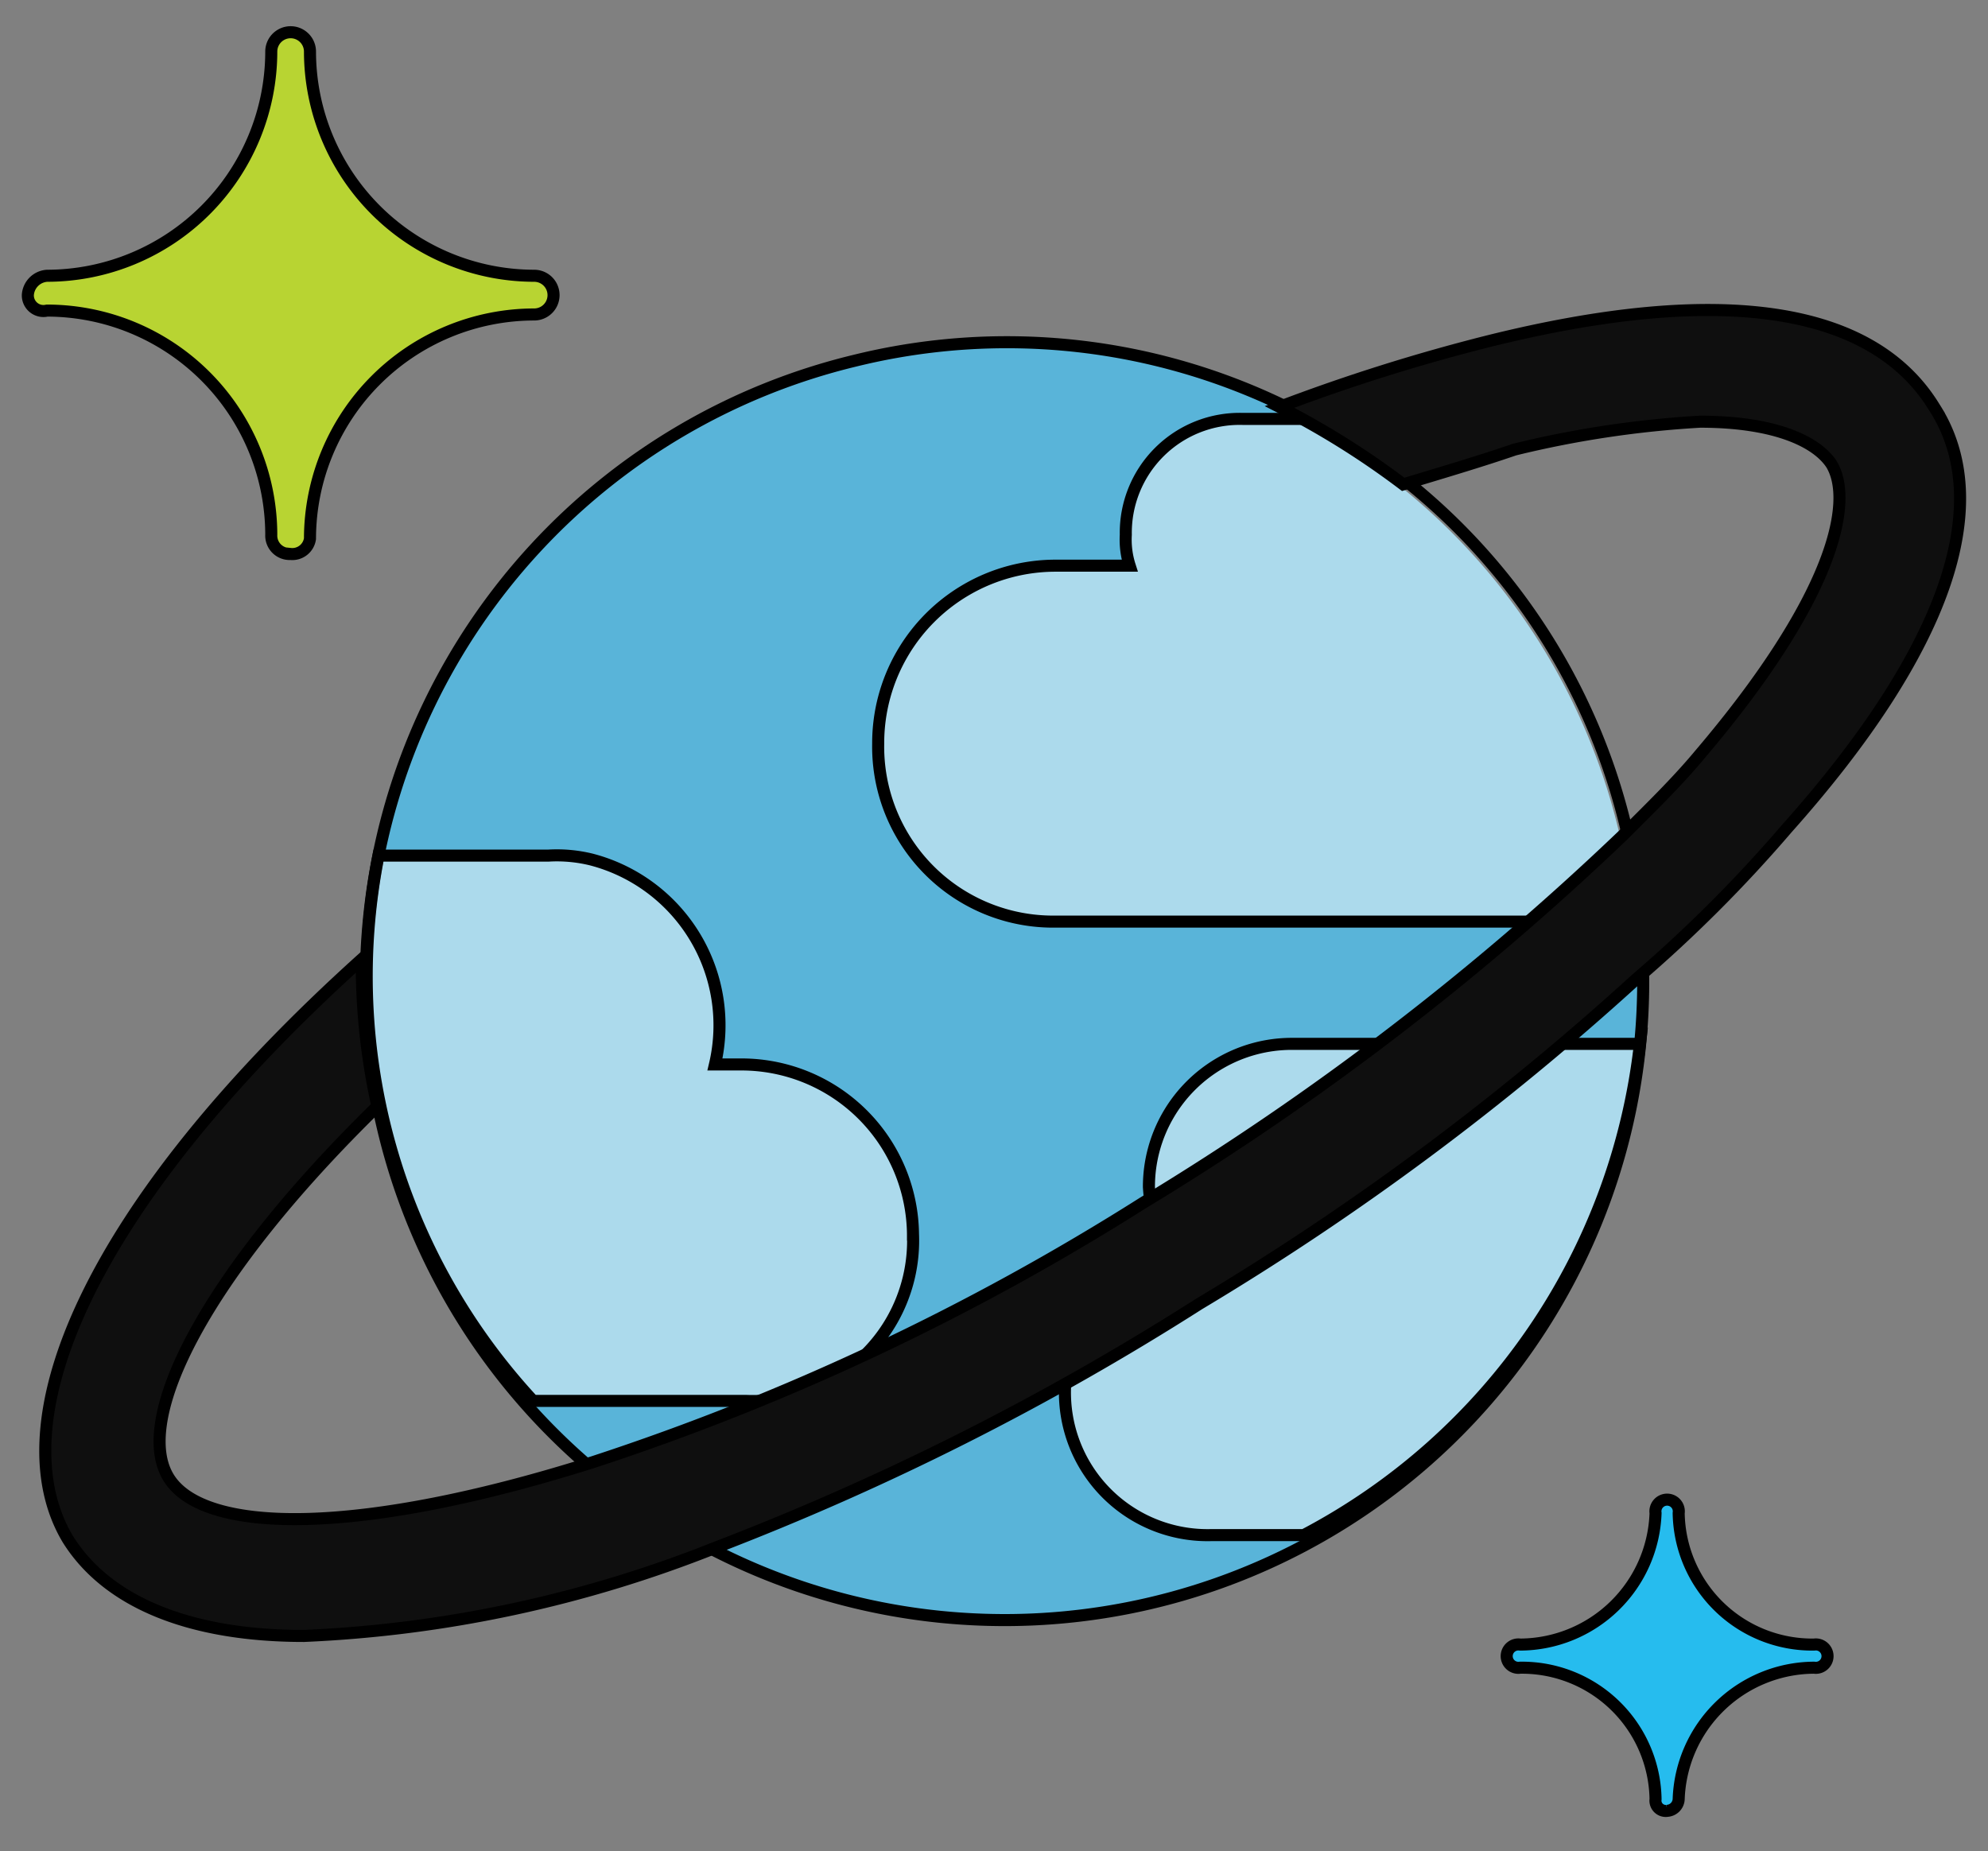 <svg width="165" height="153.67" xmlns="http://www.w3.org/2000/svg">
 <rect width="100%" height="100%" fill="#808080" stroke="none"/>
 <defs>
  <style>.cls-1,.cls-16,.cls-25{fill:none;}.cls-2{font-size:12px;fill:#767676;font-family:SegoeUI, Segoe UI;}.cls-3{letter-spacing:-0.09em;}.cls-4{fill:#59b4d9;}.cls-5{fill:#68217a;}.cls-6{fill:#3999c6;}.cls-7{fill:#fcd116;}.cls-11,.cls-8{fill:#ff8c00;}.cls-8{opacity:0.3;}.cls-10,.cls-18,.cls-28,.cls-8{isolation:isolate;}.cls-9{fill:#7a7a7a;}.cls-10,.cls-13,.cls-18,.cls-28{fill:#fff;}.cls-10,.cls-12{opacity:0.2;}.cls-14{fill:#0078d7;}.cls-15{letter-spacing:-0.03em;}.cls-16{stroke:#969696;stroke-miterlimit:10;}.cls-17{fill:#969696;}.cls-18{opacity:0.5;}.cls-19{fill:#b8d432;}.cls-20{fill:#26bcee;}.cls-21{fill:#0f0f0f;}.cls-22{clip-path:url(#clip-path);}.cls-23{fill:#333;}.cls-24{fill:#505050;}.cls-25{stroke:#fff;stroke-linecap:round;stroke-linejoin:round;stroke-width:0.39px;}.cls-26{fill:#737373;}.cls-27{fill:#804998;}.cls-28{opacity:0.8;}</style>
 </defs>
 <g>
  <title>background</title>
  <rect fill="none" id="canvas_background" height="155.67" width="167" y="-1" x="-1"/>
 </g>
 <g>
  <title>Layer 1</title>
  <g stroke="null" id="Layer_1">
   <path stroke="null" id="svg_1" d="m134.842,68.779a53.008,53.008 0 1 1 -63.896,-38.837l0,0a52.708,52.708 0 0 1 63.873,38.837l0.023,0z" class="cls-4"/>
   <path stroke="null" id="svg_2" d="m75.777,102.484a14.24,14.24 0 0 0 -14.125,-14.125l-2.312,0a14.217,14.217 0 0 0 -10.264,-17.014a12.044,12.044 0 0 0 -3.537,-0.324l-14.125,0a51.875,51.875 0 0 0 12.83,45.264l17.662,0a13.316,13.316 0 0 0 13.87,-13.87l0,0.069z" class="cls-18"/>
   <path stroke="null" id="svg_3" d="m93.439,44.39a7.074,7.074 0 0 0 0.324,2.566l-6.103,0a14.726,14.726 0 0 0 -14.772,14.772a14.518,14.518 0 0 0 14.772,14.772l48.546,0a52.407,52.407 0 0 0 -27.279,-41.727l-5.779,0a9.455,9.455 0 0 0 -9.709,9.617z" class="cls-18"/>
   <path stroke="null" id="svg_4" d="m136.114,86.649l-28.874,0a11.859,11.859 0 0 0 -11.882,11.882a18.748,18.748 0 0 0 1.295,5.779a11.836,11.836 0 0 0 3.861,23.117l7.698,0a52.754,52.754 0 0 0 27.903,-40.779z" class="cls-18"/>
   <path stroke="null" id="svg_5" d="m24.11,45.985a1.526,1.526 0 0 1 -1.595,-1.595a18.633,18.633 0 0 0 -18.609,-18.609a1.295,1.295 0 0 1 -1.595,-1.295a1.711,1.711 0 0 1 1.595,-1.595a18.633,18.633 0 0 0 18.609,-18.609a1.595,1.595 0 1 1 3.213,0a18.633,18.633 0 0 0 18.609,18.609a1.595,1.595 0 0 1 0,3.213a18.633,18.633 0 0 0 -18.609,18.609a1.48,1.48 0 0 1 -1.618,1.271z" class="cls-19"/>
   <path stroke="null" id="svg_6" d="m138.379,150.314a0.855,0.855 0 0 1 -0.971,-0.971a11.096,11.096 0 0 0 -11.235,-10.911a0.971,0.971 0 1 1 0,-1.919l0,0a11.304,11.304 0 0 0 11.235,-10.911a0.971,0.971 0 1 1 1.919,0a11.096,11.096 0 0 0 11.235,10.911a0.971,0.971 0 1 1 0,1.919l0,0a11.304,11.304 0 0 0 -11.235,10.911a1.017,1.017 0 0 1 -0.971,0.971l0.023,0z" class="cls-20"/>
   <path stroke="null" id="svg_7" d="m160.526,33.779c-5.132,-8.345 -17.662,-10.264 -36.988,-5.456a155.441,155.441 0 0 0 -17.338,5.456a68.566,68.566 0 0 1 10.264,6.427c3.213,-0.971 6.427,-1.919 9.247,-2.89a85.003,85.003 0 0 1 15.396,-2.312c6.103,0 9.64,1.595 10.911,3.537c1.919,3.213 0,11.235 -10.911,24.065c-1.919,2.312 -4.161,4.485 -6.427,6.75a229.671,229.671 0 0 1 -39.808,30.492a203.895,203.895 0 0 1 -45.587,21.499c-19.257,6.103 -32.364,6.103 -35.3,1.295s2.89,-16.691 17.338,-30.815a54.395,54.395 0 0 1 -1.295,-12.206c-22.794,20.551 -30.168,38.514 -24.389,48.154c3.213,5.132 9.94,8.022 19.58,8.022a104.329,104.329 0 0 0 34.167,-7.328a223.707,223.707 0 0 0 40.132,-20.228a226.134,226.134 0 0 0 36.271,-26.955a115.217,115.217 0 0 0 12.53,-12.53c13.154,-14.749 17.407,-26.955 12.206,-34.977z" class="cls-21"/>
  </g>
 </g>
</svg>